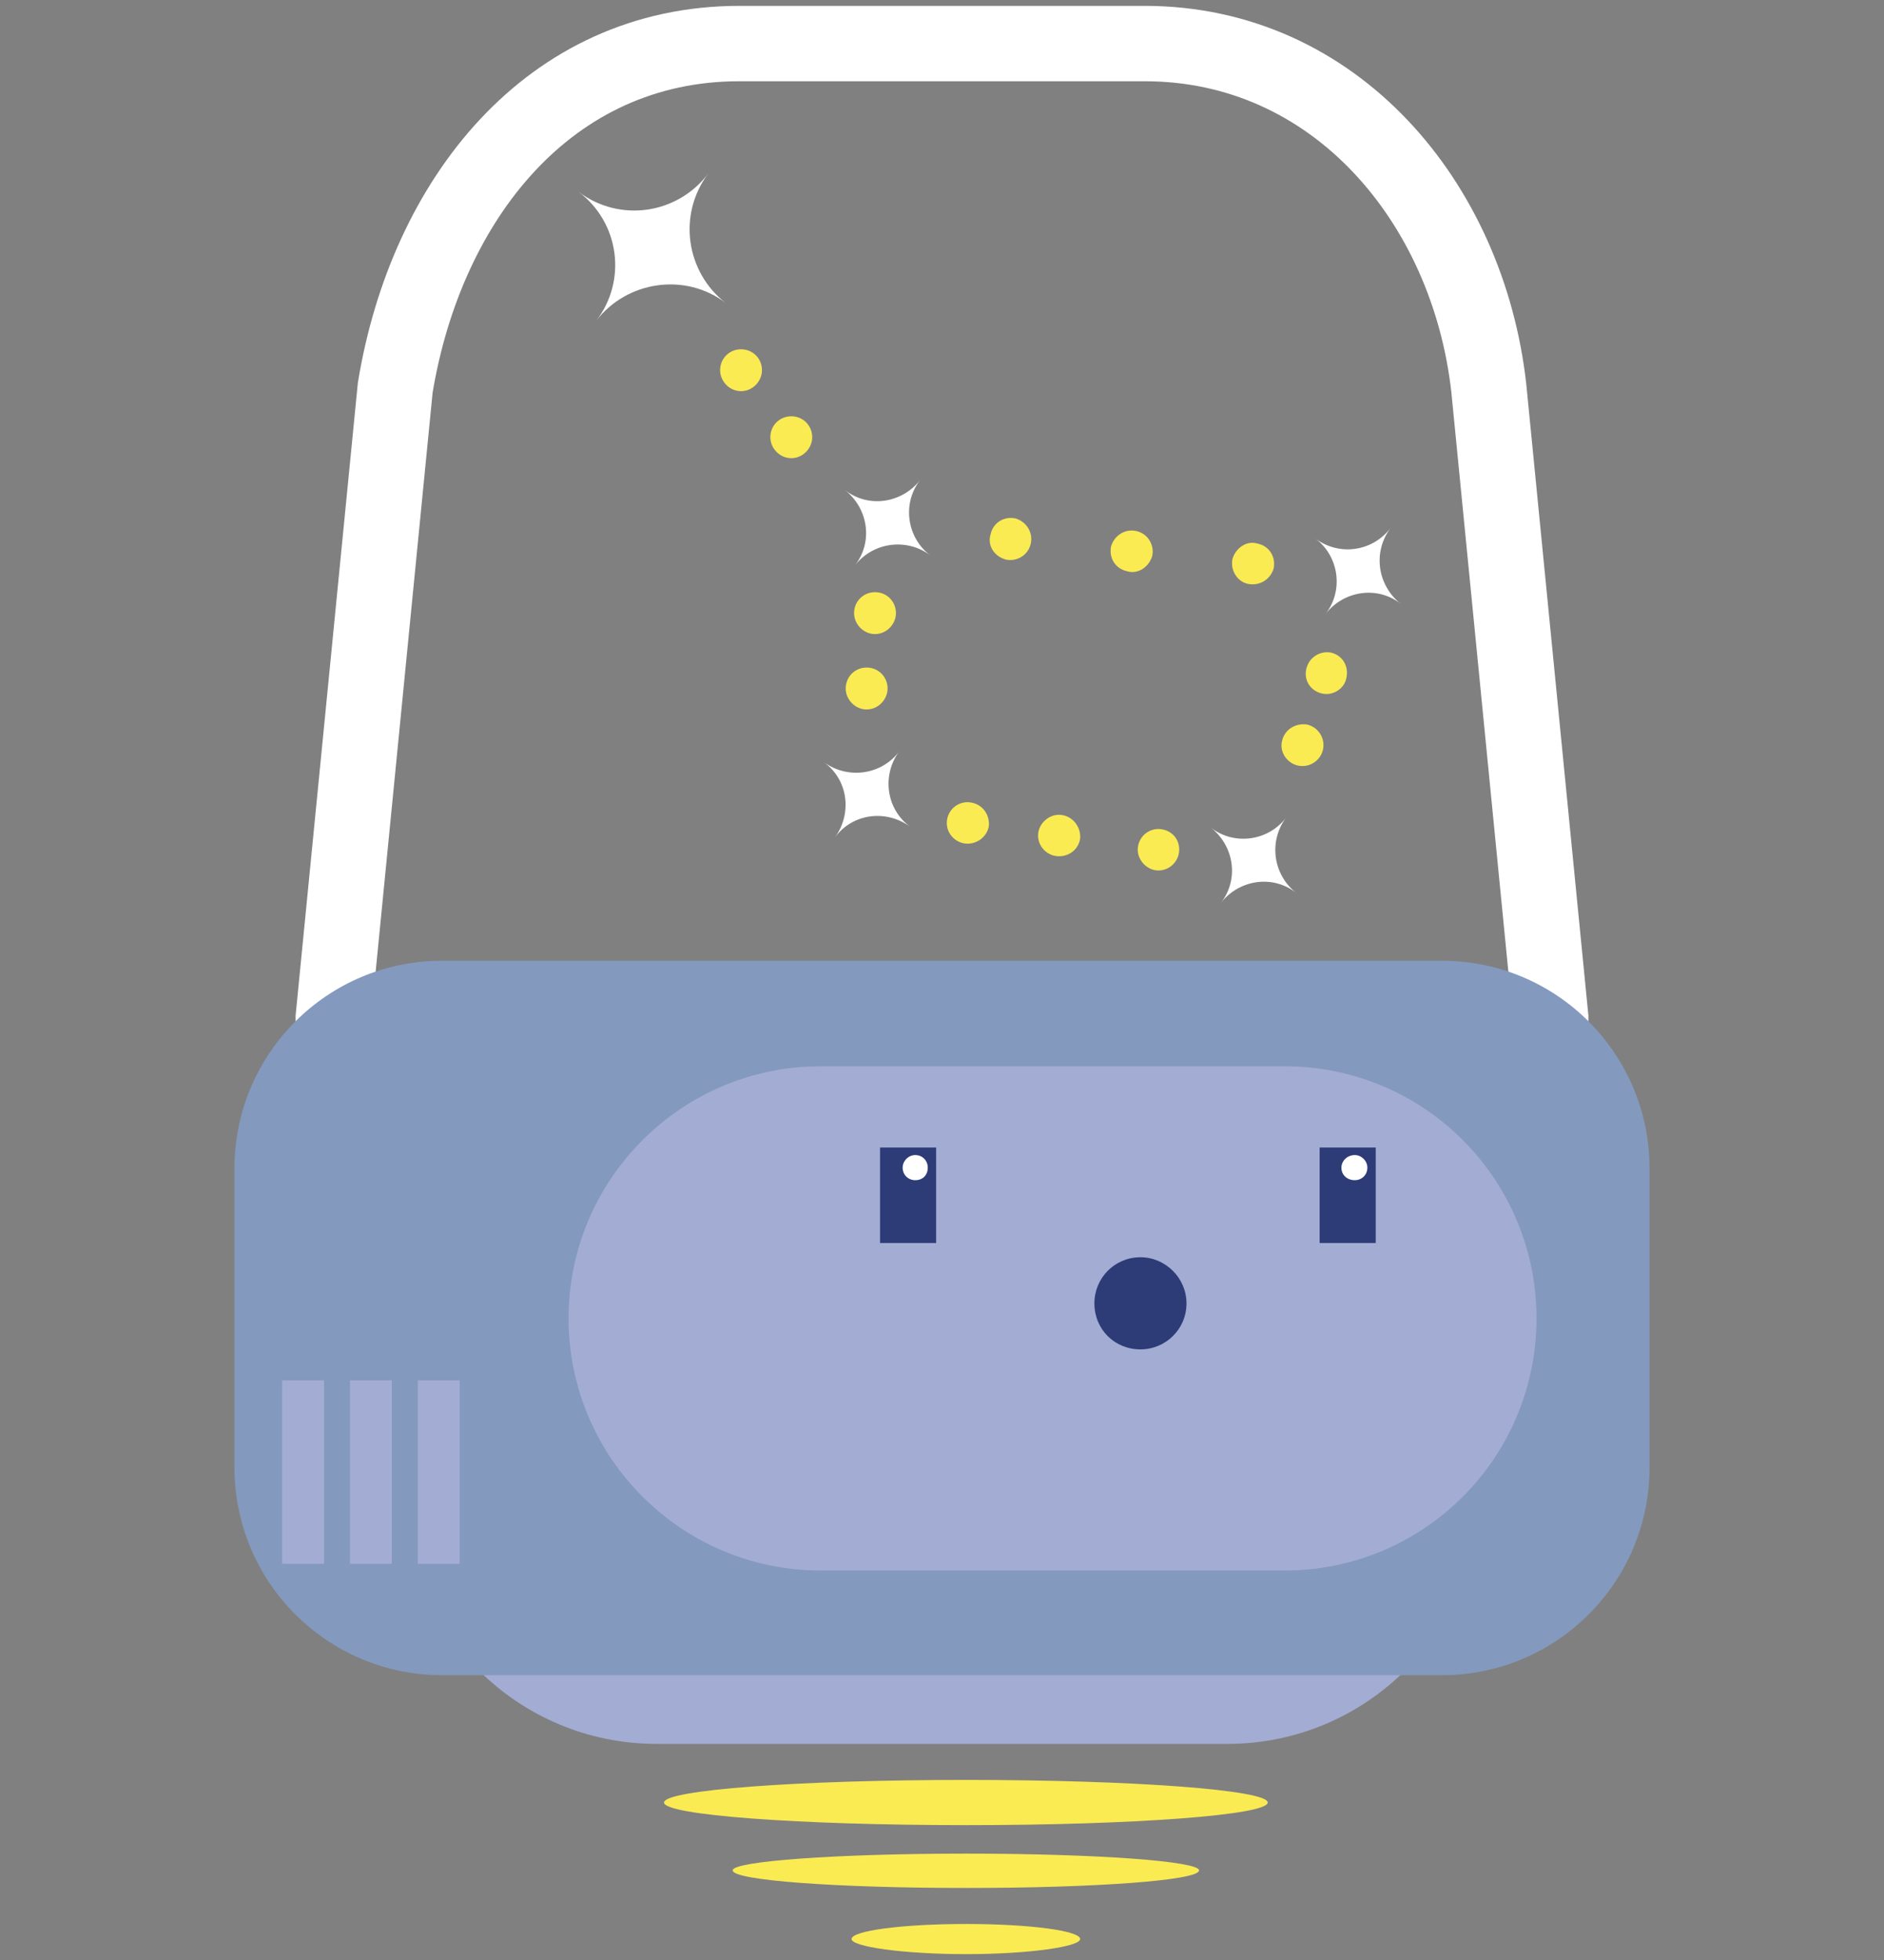 <?xml version="1.0" encoding="UTF-8" standalone="no"?>
<svg
   version="1.2"
   viewBox="0 0 225 234"
   width="225"
   height="234"
   id="svg725"
   sodipodi:docname="better-bot-3.svg.2023_10_13_14_00_58.2.svg"
   inkscape:version="1.2.2 (732a01da63, 2022-12-09)"
   xmlns:inkscape="http://www.inkscape.org/namespaces/inkscape"
   xmlns:sodipodi="http://sodipodi.sourceforge.net/DTD/sodipodi-0.dtd"
   xmlns="http://www.w3.org/2000/svg"
   xmlns:svg="http://www.w3.org/2000/svg">
  <rect x="0" y="0" width="225" height="234" fill="#808080" stroke="none"/>
  <defs
     id="defs729" />
  <sodipodi:namedview
     id="namedview727"
     pagecolor="#ffffff"
     bordercolor="#000000"
     borderopacity="0.25"
     inkscape:showpageshadow="2"
     inkscape:pageopacity="0.0"
     inkscape:pagecheckerboard="0"
     inkscape:deskcolor="#d1d1d1"
     showgrid="false"
     inkscape:zoom="1.008547"
     inkscape:cx="-11.402542"
     inkscape:cy="117.49576"
     inkscape:window-width="1280"
     inkscape:window-height="945"
     inkscape:window-x="-9"
     inkscape:window-y="-9"
     inkscape:window-maximized="1"
     inkscape:current-layer="svg725" />
  <style
     id="style659">.a{fill:none;stroke:#fff;stroke-miterlimit:10;stroke-width:9}.b{fill:#a3acd3}.c{fill:#8399be}.d{fill:#2d3c77}.e{fill:#fff}.f{fill:#fbeb53}</style>
  <g
     id="g793"
     transform="translate(27.8,0.1)">
    <path
       class="a"
       d="M 116.3,162.5 H 53.1 C 30.4,162.5 12,144.1 12,121.4 L 19.4,46.2 C 23.1,23.7 37.8,5.1 60.5,5.1 h 48.4 c 22.7,0 38.6,18.9 41.1,41.1 l 7.4,75.2 c 0,22.7 -18.4,41.1 -41.1,41.1 z"
       id="path661" />
    <path
       class="b"
       d="M 118.8,208.1 H 50.6 C 34,208.1 20.5,194.6 20.5,178 20.5,161.4 34,147.9 50.6,147.9 h 68.2 c 16.6,0 30.1,13.5 30.1,30.1 0,16.6 -13.5,30.1 -30.1,30.1 z"
       id="path663" />
    <path
       class="c"
       d="M 144.4,199.9 H 25 C 11.3,199.9 0.2,188.8 0.2,175.1 v -35.7 c 0,-13.7 11.1,-24.8 24.8,-24.8 h 119.4 c 13.7,0 24.8,11.1 24.8,24.8 v 35.7 c 0,13.7 -11.1,24.8 -24.8,24.8 z"
       id="path665" />
    <path
       class="b"
       d="M 125.6,187.4 H 70.2 c -16.6,0 -30.1,-13.5 -30.1,-30.1 0,-16.6 13.5,-30.1 30.1,-30.1 h 55.4 c 16.7,0 30.1,13.5 30.1,30.1 0,16.6 -13.4,30.1 -30.1,30.1 z"
       id="path667" />
    <path
       class="d"
       d="M 84,148.3 H 77.3 V 136.9 H 84 Z"
       id="path669" />
    <path
       class="d"
       d="m 136.5,148.3 h -6.7 v -11.4 h 6.7 z"
       id="path671" />
    <path
       class="e"
       d="m 83,139.3 c 0,0.9 -0.6,1.5 -1.5,1.5 -0.8,0 -1.5,-0.6 -1.5,-1.5 0,-0.8 0.7,-1.5 1.5,-1.5 0.9,0 1.5,0.7 1.5,1.5 z"
       id="path673" />
    <path
       class="e"
       d="m 135.5,139.3 c 0,0.9 -0.7,1.5 -1.5,1.5 -0.9,0 -1.6,-0.6 -1.6,-1.5 0,-0.8 0.7,-1.5 1.6,-1.5 0.8,0 1.5,0.7 1.5,1.5 z"
       id="path675" />
    <path
       class="f"
       d="m 123.6,215.1 c 0,1.5 -16.1,2.7 -36,2.7 -20,0 -36.1,-1.2 -36.1,-2.7 0,-1.5 16.1,-2.7 36.1,-2.7 19.9,0 36,1.2 36,2.7 z"
       id="path677" />
    <path
       class="f"
       d="m 115.4,223.2 c 0,1.2 -12.4,2.1 -27.8,2.1 -15.4,0 -27.9,-0.9 -27.9,-2.1 0,-1.1 12.5,-2 27.9,-2 15.4,0 27.8,0.9 27.8,2 z"
       id="path679" />
    <path
       class="f"
       d="m 101.2,231.4 c 0,0.9 -6.1,1.8 -13.6,1.8 -7.6,0 -13.7,-0.9 -13.7,-1.8 0,-1 6.1,-1.8 13.7,-1.8 7.5,0 13.6,0.8 13.6,1.8 z"
       id="path681" />
    <path
       class="b"
       d="m 10.9,186.6 h -5 v -21.9 h 5 z"
       id="path683" />
    <path
       class="b"
       d="m 19,186.6 h -5 v -21.9 h 5 z"
       id="path685" />
    <path
       class="b"
       d="m 27.1,186.6 h -5 v -21.9 h 5 z"
       id="path687" />
    <path
       class="d"
       d="m 113.9,155.5 c 0,3.1 -2.5,5.5 -5.5,5.5 -3.1,0 -5.5,-2.4 -5.5,-5.5 0,-3 2.4,-5.5 5.5,-5.5 3,0 5.5,2.5 5.5,5.5 z"
       id="path689" />
    <path
       class="f"
       d="m 63.2,44.1 c 0,1.3 -1.1,2.5 -2.5,2.5 -1.4,0 -2.5,-1.2 -2.5,-2.5 0,-1.4 1.1,-2.5 2.5,-2.5 1.4,0 2.5,1.1 2.5,2.5 z"
       id="path691" />
    <path
       class="f"
       d="m 69.2,52.1 c 0,1.3 -1.1,2.5 -2.5,2.5 -1.4,0 -2.5,-1.2 -2.5,-2.5 0,-1.4 1.1,-2.5 2.5,-2.5 1.4,0 2.5,1.1 2.5,2.5 z"
       id="path693" />
    <path
       class="f"
       d="m 79.2,73.1 c 0,1.3 -1.1,2.5 -2.5,2.5 -1.4,0 -2.5,-1.2 -2.5,-2.5 0,-1.4 1.1,-2.5 2.5,-2.5 1.4,0 2.5,1.1 2.5,2.5 z"
       id="path695" />
    <path
       class="f"
       d="m 78.2,82.1 c 0,1.3 -1.1,2.5 -2.5,2.5 -1.4,0 -2.5,-1.2 -2.5,-2.5 0,-1.4 1.1,-2.5 2.5,-2.5 1.4,0 2.5,1.1 2.5,2.5 z"
       id="path697" />
    <path
       class="f"
       d="m 133,80.8 c -0.2,1.3 -1.6,2.2 -2.9,1.9 -1.4,-0.3 -2.2,-1.6 -1.9,-2.9 0.3,-1.4 1.6,-2.2 2.9,-2 1.4,0.3 2.2,1.6 1.9,3 z"
       id="path699" />
    <path
       class="f"
       d="m 130.2,89.4 c -0.3,1.3 -1.6,2.2 -3,1.9 -1.3,-0.3 -2.2,-1.6 -1.9,-2.9 0.3,-1.4 1.6,-2.2 3,-2 1.3,0.3 2.2,1.6 1.9,3 z"
       id="path701" />
    <path
       class="f"
       d="m 90.3,98.5 c -0.2,1.3 -1.5,2.3 -2.9,2.1 -1.3,-0.2 -2.3,-1.4 -2.1,-2.8 0.2,-1.4 1.5,-2.3 2.8,-2.1 1.4,0.2 2.3,1.4 2.2,2.8 z"
       id="path703" />
    <path
       class="f"
       d="m 101.2,100 c -0.2,1.4 -1.5,2.3 -2.9,2.1 C 97,101.9 96,100.7 96.2,99.3 96.4,98 97.7,97 99,97.2 c 1.4,0.2 2.3,1.5 2.2,2.8 z"
       id="path705" />
    <path
       class="f"
       d="m 113,101.7 c -0.2,1.3 -1.4,2.3 -2.8,2.1 -1.3,-0.2 -2.3,-1.5 -2.1,-2.8 0.2,-1.4 1.5,-2.3 2.8,-2.1 1.4,0.2 2.3,1.4 2.1,2.8 z"
       id="path707" />
    <path
       class="f"
       d="m 95.3,64.8 c -0.3,1.4 -1.7,2.2 -3,1.9 -1.4,-0.4 -2.2,-1.7 -1.8,-3 0.3,-1.4 1.6,-2.2 3,-1.9 1.3,0.4 2.1,1.7 1.8,3 z"
       id="path709" />
    <path
       class="f"
       d="m 109.8,66.3 c -0.4,1.3 -1.7,2.2 -3,1.8 -1.4,-0.3 -2.2,-1.6 -1.9,-3 0.4,-1.3 1.7,-2.1 3,-1.8 1.4,0.3 2.2,1.7 1.9,3 z"
       id="path711" />
    <path
       class="f"
       d="m 124.3,67.8 c -0.4,1.3 -1.7,2.1 -3.1,1.8 -1.3,-0.3 -2.1,-1.7 -1.8,-3 0.4,-1.3 1.7,-2.2 3,-1.8 1.4,0.3 2.2,1.6 1.9,3 z"
       id="path713" />
    <path
       class="e"
       d="m 74.3,67.4 c 2.2,-2.8 6.2,-3.3 9,-1.2 -2.8,-2.1 -3.4,-6.2 -1.2,-9 -2.2,2.8 -6.2,3.4 -9,1.2 2.8,2.2 3.4,6.2 1.2,9 z"
       id="path715" />
    <path
       class="e"
       d="m 71.9,99.9 c 2.1,-2.9 6.1,-3.4 9,-1.3 -2.9,-2.1 -3.4,-6.2 -1.3,-9 -2.1,2.8 -6.1,3.4 -9,1.3 2.9,2.1 3.4,6.1 1.3,9 z"
       id="path717" />
    <path
       class="e"
       d="m 118,107.7 c 2.2,-2.8 6.2,-3.4 9,-1.2 -2.8,-2.2 -3.3,-6.2 -1.2,-9 -2.1,2.8 -6.2,3.4 -9,1.2 2.8,2.2 3.4,6.2 1.2,9 z"
       id="path719" />
    <path
       class="e"
       d="m 130.5,73.2 c 2.2,-2.8 6.2,-3.4 9,-1.2 -2.8,-2.2 -3.4,-6.2 -1.2,-9.1 -2.2,2.9 -6.2,3.4 -9,1.3 2.8,2.1 3.4,6.2 1.2,9 z"
       id="path721" />
    <path
       class="e"
       d="m 43.4,38.2 c 3.7,-4.8 10.7,-5.8 15.5,-2.1 -4.8,-3.7 -5.8,-10.6 -2.1,-15.5 -3.7,4.9 -10.6,5.9 -15.5,2.2 4.9,3.7 5.8,10.6 2.1,15.4 z"
       id="path723" />
  </g>
</svg>
